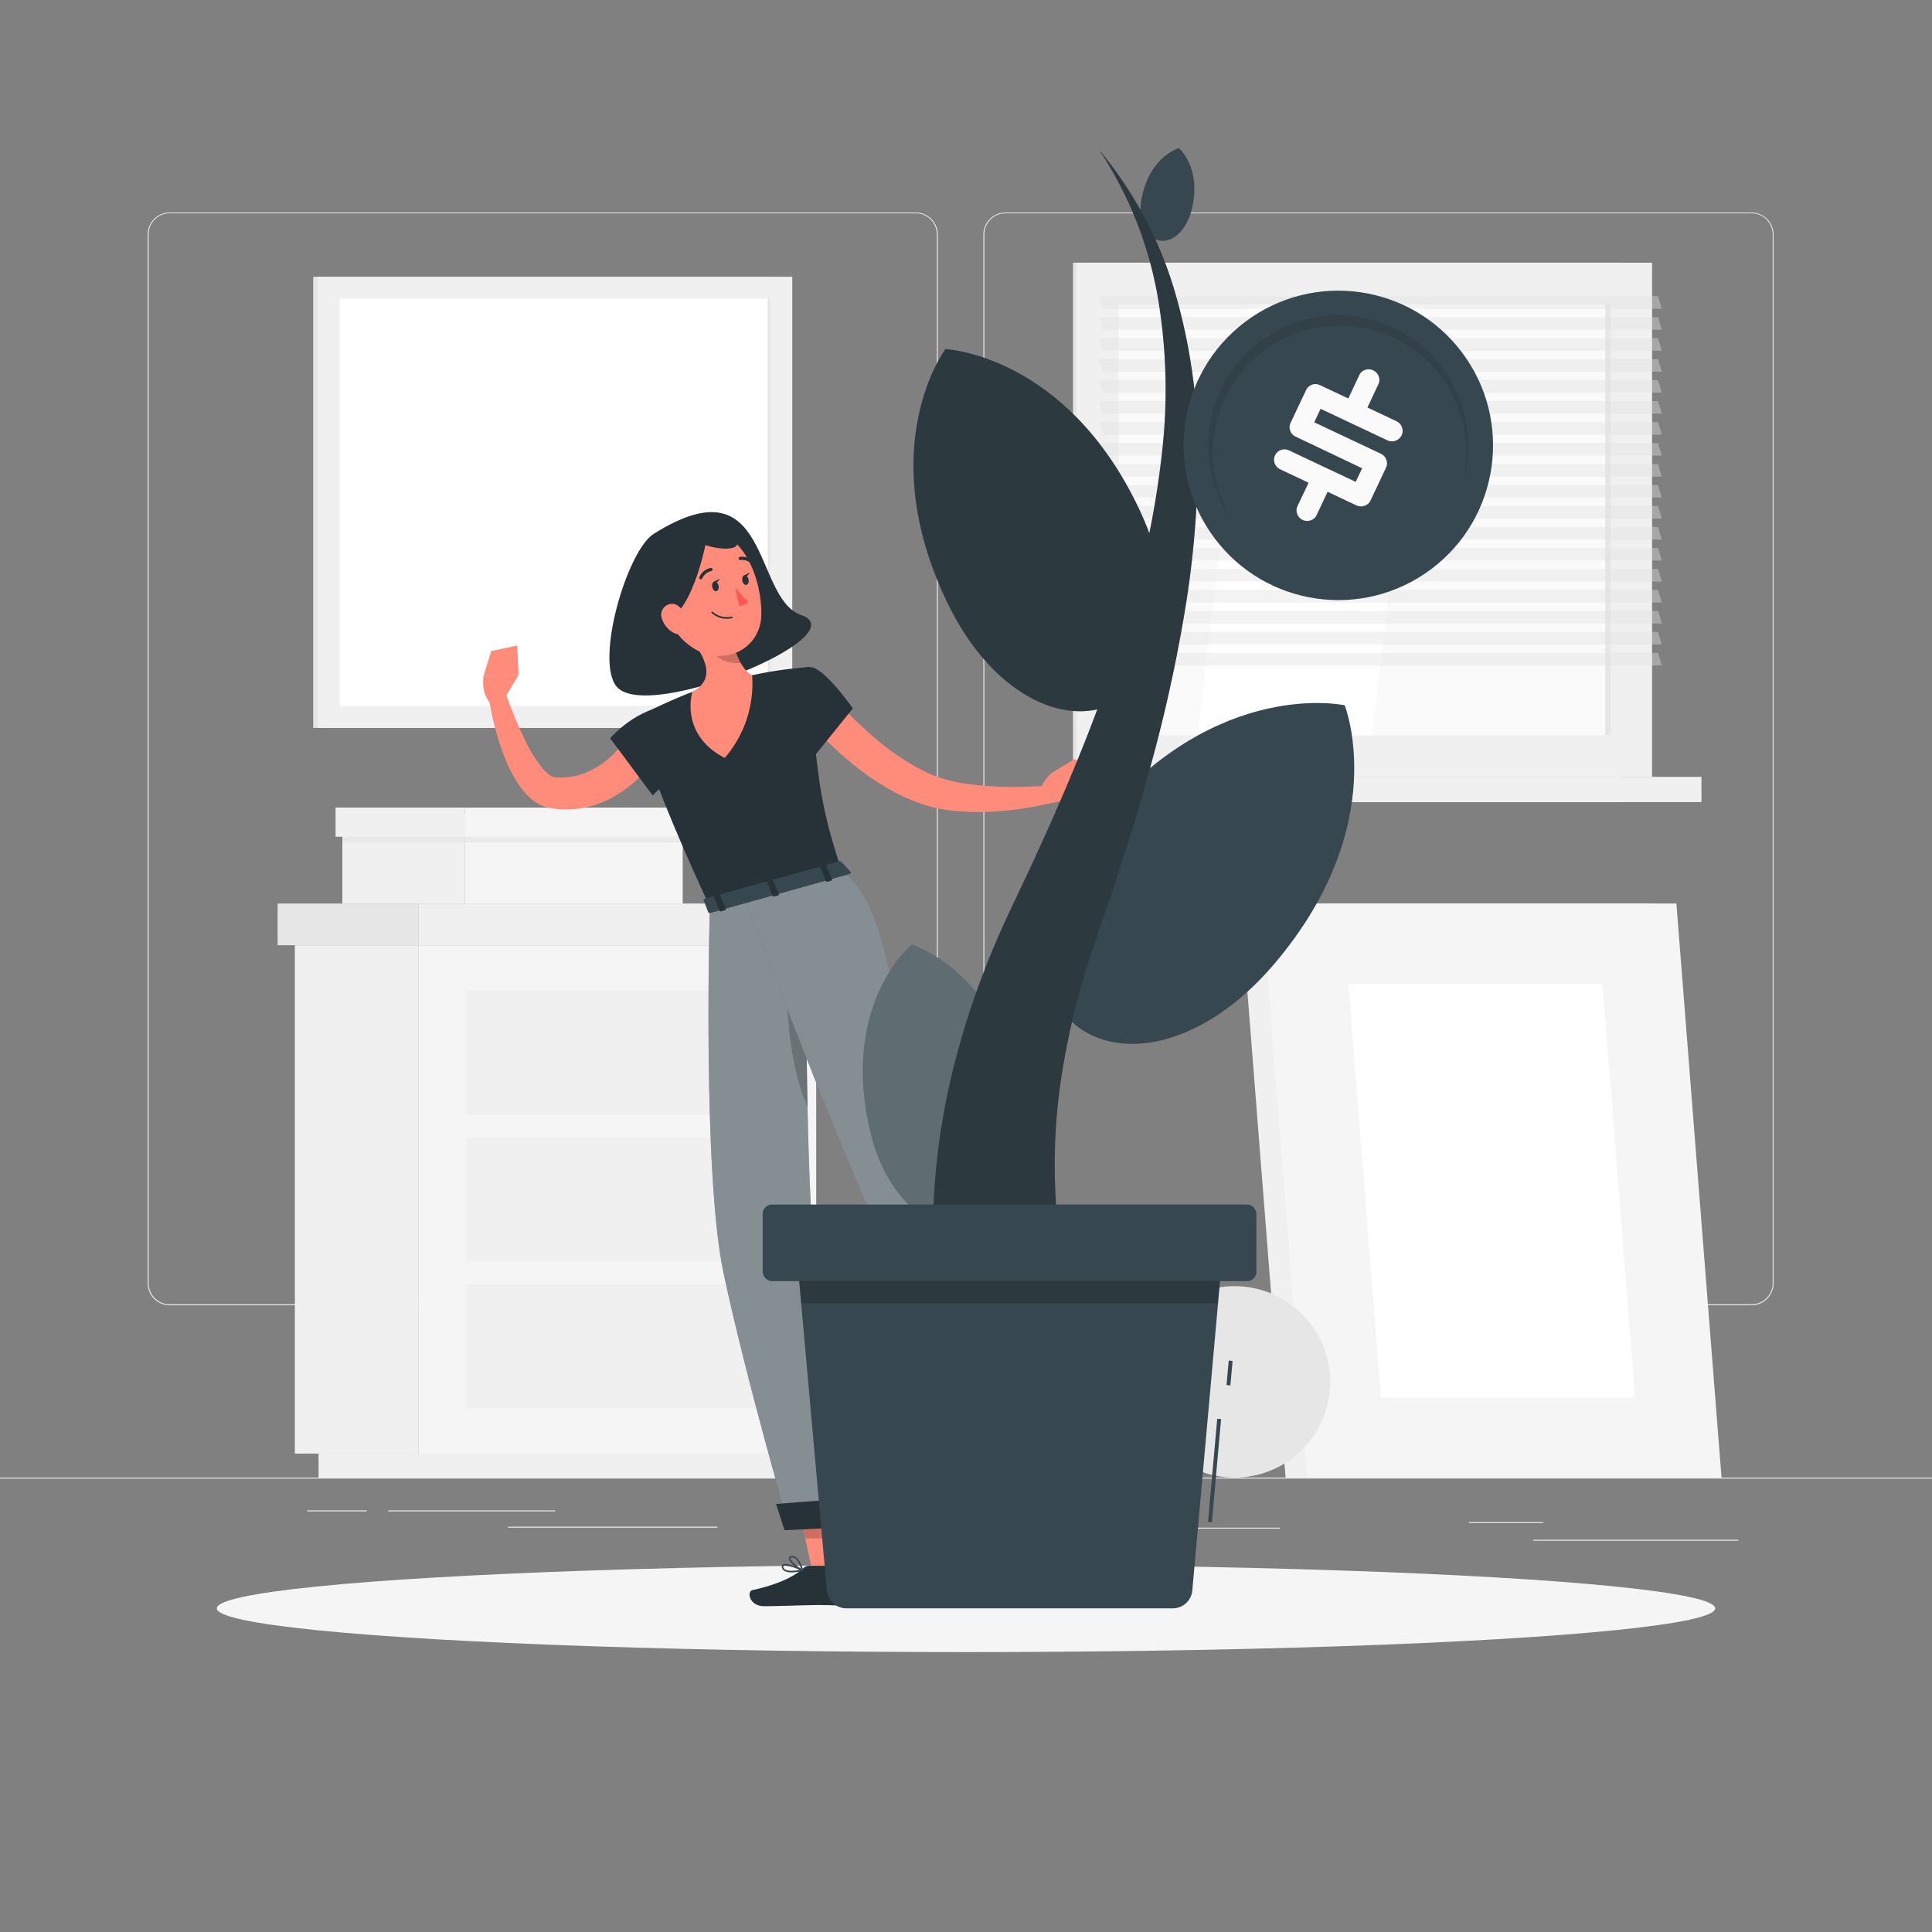 <svg xmlns="http://www.w3.org/2000/svg" viewBox="0 0 500 500"><rect x="0" y="0" width="500" height="500" fill="#808080" stroke="none"/><!--23-Growing--><g id="freepik--background-complete--inject-1--inject-185"><rect y="382.4" width="500" height="0.25" style="fill:#ebebeb"></rect><rect x="396.83" y="398.49" width="53.07" height="0.25" style="fill:#ebebeb"></rect><rect x="272.56" y="395.36" width="58.66" height="0.25" style="fill:#ebebeb"></rect><rect x="380.2" y="393.92" width="19.19" height="0.25" style="fill:#ebebeb"></rect><rect x="100.47" y="390.89" width="43.19" height="0.25" style="fill:#ebebeb"></rect><rect x="79.46" y="390.89" width="15.44" height="0.25" style="fill:#ebebeb"></rect><rect x="131.47" y="395.11" width="54.2" height="0.25" style="fill:#ebebeb"></rect><path d="M237,337.8H43.91a5.71,5.71,0,0,1-5.7-5.71V60.66A5.71,5.71,0,0,1,43.91,55H237a5.71,5.71,0,0,1,5.71,5.71V332.09A5.71,5.71,0,0,1,237,337.8ZM43.91,55.2a5.46,5.46,0,0,0-5.45,5.46V332.09a5.46,5.46,0,0,0,5.45,5.46H237a5.47,5.47,0,0,0,5.46-5.46V60.66A5.47,5.47,0,0,0,237,55.2Z" style="fill:#ebebeb"></path><path d="M453.31,337.8H260.21a5.72,5.72,0,0,1-5.71-5.71V60.66A5.72,5.72,0,0,1,260.21,55h193.1A5.71,5.71,0,0,1,459,60.66V332.09A5.71,5.71,0,0,1,453.31,337.8ZM260.21,55.2a5.47,5.47,0,0,0-5.46,5.46V332.09a5.47,5.47,0,0,0,5.46,5.46h193.1a5.47,5.47,0,0,0,5.46-5.46V60.66a5.47,5.47,0,0,0-5.46-5.46Z" style="fill:#ebebeb"></path><rect x="277.7" y="67.99" width="142.16" height="133.04" style="fill:#e6e6e6"></rect><rect x="278.74" y="67.99" width="148.81" height="133.04" style="fill:#f0f0f0"></rect><rect x="277.7" y="201.04" width="142.16" height="6.55" style="fill:#e6e6e6"></rect><rect x="291.53" y="201.04" width="148.81" height="6.55" style="fill:#f0f0f0"></rect><rect x="297.37" y="70.86" width="111.55" height="127.31" transform="translate(487.66 -218.62) rotate(90)" style="fill:#fafafa"></rect><polygon points="309.97 190.29 323.15 78.74 368.22 78.74 355.04 190.29 309.97 190.29" style="fill:#fff"></polygon><rect x="360.34" y="133.83" width="111.55" height="1.36" transform="translate(550.63 -281.6) rotate(90)" style="fill:#e6e6e6"></rect><g style="opacity:0.4"><polygon points="430.08 79.91 285.37 79.91 284.38 76.65 429.1 76.65 430.08 79.91" style="fill:#e0e0e0"></polygon><polygon points="430.08 85.34 285.37 85.34 284.38 82.08 429.1 82.08 430.08 85.34" style="fill:#e0e0e0"></polygon><polygon points="430.08 90.77 285.37 90.77 284.38 87.51 429.1 87.51 430.08 90.77" style="fill:#e0e0e0"></polygon><polygon points="430.08 96.2 285.37 96.2 284.38 92.94 429.1 92.94 430.08 96.2" style="fill:#e0e0e0"></polygon><polygon points="430.08 101.63 285.37 101.63 284.38 98.37 429.1 98.37 430.08 101.63" style="fill:#e0e0e0"></polygon><polygon points="430.08 107.06 285.37 107.06 284.38 103.8 429.1 103.8 430.08 107.06" style="fill:#e0e0e0"></polygon><polygon points="430.08 112.49 285.37 112.49 284.38 109.23 429.1 109.23 430.08 112.49" style="fill:#e0e0e0"></polygon><polygon points="430.08 117.92 285.37 117.92 284.38 114.66 429.1 114.66 430.08 117.92" style="fill:#e0e0e0"></polygon><polygon points="430.08 123.35 285.37 123.35 284.38 120.09 429.1 120.09 430.08 123.35" style="fill:#e0e0e0"></polygon><polygon points="430.08 128.78 285.37 128.78 284.38 125.52 429.1 125.52 430.08 128.78" style="fill:#e0e0e0"></polygon><polygon points="430.08 134.21 285.37 134.21 284.38 130.95 429.1 130.95 430.08 134.21" style="fill:#e0e0e0"></polygon><polygon points="430.08 139.64 285.37 139.64 284.38 136.38 429.1 136.38 430.08 139.64" style="fill:#e0e0e0"></polygon><polygon points="430.08 145.07 285.37 145.07 284.38 141.81 429.1 141.81 430.08 145.07" style="fill:#e0e0e0"></polygon><polygon points="430.08 150.5 285.37 150.5 284.38 147.24 429.1 147.24 430.08 150.5" style="fill:#e0e0e0"></polygon><polygon points="430.08 155.93 285.37 155.93 284.38 152.67 429.1 152.67 430.08 155.93" style="fill:#e0e0e0"></polygon><polygon points="430.08 161.36 285.37 161.36 284.38 158.1 429.1 158.1 430.08 161.36" style="fill:#e0e0e0"></polygon><polygon points="430.08 166.79 285.37 166.79 284.38 163.53 429.1 163.53 430.08 166.79" style="fill:#e0e0e0"></polygon><polygon points="430.08 172.22 285.37 172.22 284.38 168.96 429.1 168.96 430.08 172.22" style="fill:#e0e0e0"></polygon></g><rect x="81.06" y="71.62" width="117.63" height="116.75" style="fill:#e6e6e6"></rect><rect x="82.26" y="71.62" width="122.78" height="116.75" style="fill:#f0f0f0"></rect><rect x="90.94" y="74.28" width="105.42" height="111.44" transform="translate(273.65 -13.65) rotate(90)" style="fill:#fff"></rect><rect x="146.31" y="129.65" width="105.42" height="0.7" transform="translate(329.02 -69.02) rotate(90)" style="fill:#e6e6e6"></rect><rect x="76.31" y="244.63" width="31.94" height="131.56" style="fill:#f0f0f0"></rect><rect x="82.44" y="376.19" width="122.66" height="6.21" style="fill:#f0f0f0"></rect><rect x="108.25" y="244.63" width="102.98" height="131.56" transform="translate(319.48 620.82) rotate(180)" style="fill:#f5f5f5"></rect><rect x="120.81" y="294.34" width="77.86" height="32.13" transform="translate(319.48 620.82) rotate(180)" style="fill:#f0f0f0"></rect><rect x="120.81" y="332.34" width="77.86" height="32.13" transform="translate(319.48 696.81) rotate(180)" style="fill:#f0f0f0"></rect><rect x="120.81" y="256.35" width="77.86" height="32.13" transform="translate(319.48 544.83) rotate(180)" style="fill:#f0f0f0"></rect><rect x="108.25" y="233.83" width="107.24" height="10.8" style="fill:#f0f0f0"></rect><rect x="71.85" y="233.83" width="36.4" height="10.8" transform="translate(180.1 478.46) rotate(180)" style="fill:#e6e6e6"></rect><rect x="88.6" y="210.58" width="31.75" height="23.25" transform="translate(208.95 444.41) rotate(180)" style="fill:#f0f0f0"></rect><rect x="120.35" y="210.58" width="56.33" height="23.25" style="fill:#f5f5f5"></rect><rect x="88.6" y="215.45" width="88.41" height="2.61" transform="translate(265.61 433.51) rotate(180)" style="fill:#e6e6e6;opacity:0.7;mix-blend-mode:multiply"></rect><rect x="86.85" y="209" width="33.5" height="7.55" transform="translate(207.2 425.55) rotate(180)" style="fill:#f0f0f0"></rect><rect x="120.35" y="209" width="58.08" height="7.55" style="fill:#f5f5f5"></rect><polygon points="428.31 233.83 321.03 233.83 332.71 382.4 440 382.4 428.31 233.83" style="fill:#f0f0f0"></polygon><polygon points="433.85 233.83 326.57 233.83 338.25 382.4 445.53 382.4 433.85 233.83" style="fill:#f5f5f5"></polygon><polygon points="357.37 361.67 348.95 254.56 414.73 254.56 423.15 361.67 357.37 361.67" style="fill:#fff"></polygon><circle cx="319.49" cy="357.63" r="24.77" transform="translate(-159.3 330.66) rotate(-45)" style="fill:#e6e6e6"></circle><path d="M331.62,342.87c-1.48-1.53-2.07-3.36-1.32-4.08s2.55-.07,4,1.46,2.06,3.36,1.31,4.08S333.09,344.39,331.62,342.87Z" style="fill:#e6e6e6;opacity:0.7;mix-blend-mode:multiply"></path><path d="M321.33,338.22c-2.09-.4-3.62-1.55-3.42-2.57s2-1.53,4.13-1.12,3.62,1.55,3.42,2.57S323.42,338.62,321.33,338.22Z" style="fill:#e6e6e6;opacity:0.7;mix-blend-mode:multiply"></path><path d="M323.44,346.87c-2-.71-3.28-2.28-2.84-3.51s2.4-1.65,4.41-.95,3.28,2.27,2.84,3.5S325.45,347.57,323.44,346.87Z" style="fill:#e6e6e6;opacity:0.7;mix-blend-mode:multiply"></path></g><g id="freepik--Shadow--inject-1--inject-185"><ellipse id="freepik--path--inject-1--inject-185" cx="250" cy="416.24" rx="193.89" ry="11.32" style="fill:#f5f5f5"></ellipse></g><g id="freepik--Character--inject-1--inject-185"><path d="M207.34,159.17c-12.7-4.45-7.62-40.22-38.17-21-6.92,4.36-15.32,33-9.52,39.6C167.76,187.06,222.33,164.42,207.34,159.17Z" style="fill:#263238"></path><path d="M171.58,193.13c-.25.48-.41.73-.61,1.07l-.58.94c-.39.6-.81,1.18-1.23,1.76a40.94,40.94,0,0,1-2.75,3.29,33,33,0,0,1-6.75,5.51,25.61,25.61,0,0,1-8.38,3.32,23.16,23.16,0,0,1-4.54.46c-.76,0-1.51,0-2.27-.08l-1.11-.13-.56-.07-.78-.14a11.15,11.15,0,0,1-5-2.74,19.58,19.58,0,0,1-3-3.59,38.26,38.26,0,0,1-3.7-7.45A73.25,73.25,0,0,1,126.43,180l4.3-1a111,111,0,0,0,5.64,13.53,35.88,35.88,0,0,0,3.63,5.81,11.92,11.92,0,0,0,2,2.05,3.42,3.42,0,0,0,1.6.77l1.32.07c.51,0,1,0,1.52-.06a17.47,17.47,0,0,0,3-.48,19.19,19.19,0,0,0,5.56-2.49,24.82,24.82,0,0,0,4.85-4.19,28.53,28.53,0,0,0,2.12-2.52c.33-.44.65-.89.95-1.34l.44-.67.35-.57Z" style="fill:#ff8b7b"></path><path d="M174,182.74c-9,0-16.09,8.32-16.09,8.32l11,14.8s8.87-8.34,9.82-13.06C179.67,187.88,179.4,182.71,174,182.74Z" style="fill:#263238"></path><path d="M130.3,181.17l3.92-6.5-9.09.23s-.72,4.29,1.68,7Z" style="fill:#ff8b7b"></path><polygon points="133.86 167.06 127.14 168.49 125.13 174.9 134.22 174.67 133.86 167.06" style="fill:#ff8b7b"></polygon><polygon points="219.1 407 210.51 407.82 206.13 387.8 214.72 386.98 219.1 407" style="fill:#ff8b7b"></polygon><polygon points="297.08 381.08 290.57 386.87 275.08 373.66 281.58 367.87 297.08 381.08" style="fill:#ff8b7b"></polygon><path d="M288.22,385.76l3.78-9a.69.69,0,0,1,.82-.41l7.57,1.95a1.41,1.41,0,0,1,.89,1.89c-1.37,3.12-2.19,4.56-3.85,8.53-1,2.44-2.92,8-4.33,11.37s-4.82,2.15-4.54.62c1.28-6.86.49-10.51-.4-13.38A2.29,2.29,0,0,1,288.22,385.76Z" style="fill:#263238"></path><path d="M209.43,405.22h10.33a.86.86,0,0,1,.82.63l2.24,8.17a1.28,1.28,0,0,1-1.26,1.64c-3.61-.06-5.37-.27-9.91-.27-2.8,0-10,.29-13.88.29s-4.57-3.82-3-4.17c7-1.54,11-3.68,13.2-5.72A2.11,2.11,0,0,1,209.43,405.22Z" style="fill:#263238"></path><polygon points="206.13 387.81 208.39 398.13 217.16 398.13 214.73 386.99 206.13 387.81" style="opacity:0.2"></polygon><polygon points="281.59 367.87 275.08 373.66 283.07 380.47 289.58 374.68 281.59 367.87" style="opacity:0.2"></polygon><path d="M165.6,185.15s-3.61,2.52,18.1,49.52l34.07-9.49c-4.43-13.7-6.83-22.25-8.13-52.55a103.6,103.6,0,0,0-15,2.12,111.47,111.47,0,0,0-15.47,4.31C172.7,181.51,165.6,185.15,165.6,185.15Z" style="fill:#263238"></path><path d="M188.26,157.76c.41,5.25,2,14.64,6.39,17a29.43,29.43,0,0,1-7.09,21.39c-11.82-6.14-8.38-17.08-8.38-17.08,5.18-2.87,3.89-6.95,1.84-10.55Z" style="fill:#ff8b7b"></path><path d="M190.08,167.74l-5.94-2a9.68,9.68,0,0,0,.88,3.38c1,1.95,4.31,2.68,6.67,2.44A18.81,18.81,0,0,1,190.08,167.74Z" style="opacity:0.2"></path><path d="M171,152.27c2.3,8.33,3.09,11.9,8.26,15.34,7.79,5.16,17.52.52,17.76-8.33.22-8-3.57-20.25-12.54-21.87A11.79,11.79,0,0,0,171,152.27Z" style="fill:#ff8b7b"></path><path d="M183.45,136.05c-.68,5.66-4.9,25.12-12.86,25-6.57-5.73-3.33-16.52-1.29-20.91S183.45,136.05,183.45,136.05Z" style="fill:#263238"></path><path d="M180.1,140.06c4,2.13,11.87,3.06,10.62-.19s-.89-6-6.31-5.88S180.1,140.06,180.1,140.06Z" style="fill:#263238"></path><path d="M171.32,160.16a6.27,6.27,0,0,0,3.14,3.66c2,1,3.39-.68,3.19-2.77-.18-1.88-1.43-4.66-3.59-4.78A2.84,2.84,0,0,0,171.32,160.16Z" style="fill:#ff8b7b"></path><path d="M183.7,234.67s-2,68.82,3.55,94.8c5.73,27,16.93,65.66,16.93,65.66l16.32-.79s-7.9-49-9.82-69.9c-2.64-28.8-2-96.72-2-96.72Z" style="fill:#37474F"></path><path d="M183.7,234.67s-2,68.82,3.55,94.8c5.73,27,16.93,65.66,16.93,65.66l16.32-.79s-7.9-49-9.82-69.9c-2.64-28.8-2-96.72-2-96.72Z" style="fill:#fafafa;opacity:0.4"></path><path d="M208.6,253.61c-2.54-6.37-4.77-9.88-5-3.53-.58,13.43,1.76,28.78,5.42,36.39C208.74,275.09,208.65,263.47,208.6,253.61Z" style="opacity:0.2"></path><polygon points="221.64 395.13 203.03 396.02 200.84 389.22 221 387.65 221.64 395.13" style="fill:#263238"></polygon><path d="M192.7,232.16s20.89,56.22,35,87.26c11.37,25.08,51.68,60.11,51.68,60.11l9.16-7.74s-29.14-39.94-37-57c-25.18-54.43-18.61-77.49-33.75-89.66Z" style="fill:#37474F"></path><path d="M192.7,232.16s20.89,56.22,35,87.26c11.37,25.08,51.68,60.11,51.68,60.11l9.16-7.74s-29.14-39.94-37-57c-25.18-54.43-18.61-77.49-33.75-89.66Z" style="fill:#fafafa;opacity:0.4"></path><polygon points="289.28 371.7 279.04 380.74 273.83 376.97 285.9 366.68 289.28 371.7" style="fill:#263238"></polygon><path d="M217.72,223l2.39,2.62c.18.21,0,.53-.43.63l-35.72,10c-.31.09-.61,0-.68-.18l-1.16-3c-.08-.21.14-.46.48-.56l34.49-9.6A.65.65,0,0,1,217.72,223Z" style="fill:#37474F"></path><path d="M214.16,228.19l.93-.26c.18-.05.29-.18.25-.3l-1.54-3.84c0-.11-.23-.16-.41-.11l-.93.26c-.18.05-.3.18-.25.3l1.54,3.84C213.79,228.19,214,228.24,214.16,228.19Z" style="fill:#263238"></path><path d="M186.64,235.85l.93-.26c.18-.05.3-.18.25-.3l-1.54-3.84c0-.11-.23-.16-.41-.11l-.93.26c-.18.05-.29.18-.25.3l1.54,3.84C186.27,235.85,186.46,235.9,186.64,235.85Z" style="fill:#263238"></path><path d="M200.4,232l.93-.26c.18,0,.29-.18.25-.3L200,227.62c0-.11-.23-.16-.41-.11l-.93.26c-.18,0-.29.18-.25.3l1.54,3.84C200,232,200.22,232.07,200.4,232Z" style="fill:#263238"></path><path d="M184.33,151.93c.14.69.63,1.17,1.07,1.07s.7-.73.56-1.41-.63-1.17-1.08-1.08S184.18,151.24,184.33,151.93Z" style="fill:#263238"></path><path d="M192.1,150.29c.14.69.62,1.17,1.07,1.08s.7-.73.55-1.42-.62-1.17-1.07-1.07S192,149.61,192.1,150.29Z" style="fill:#263238"></path><path d="M192.46,149l1.55-.82S193.43,149.6,192.46,149Z" style="fill:#263238"></path><path d="M190.29,151.91a18.76,18.76,0,0,0,3.38,3.87,3,3,0,0,1-2.36,1Z" style="fill:#ff5652"></path><path d="M189.54,159.94a.2.2,0,0,0,.08-.21.19.19,0,0,0-.24-.16,5.58,5.58,0,0,1-4.89-1.2.21.21,0,1,0-.29.29,5.85,5.85,0,0,0,5.26,1.31Z" style="fill:#263238"></path><path d="M181.61,149.85a.36.36,0,0,0,.14-.16,3.29,3.29,0,0,1,2.3-1.89.41.41,0,0,0-.11-.82,4.09,4.09,0,0,0-2.94,2.36.41.41,0,0,0,.61.51Z" style="fill:#263238"></path><path d="M195,145.91l.06,0a.42.42,0,0,0,0-.59,4.16,4.16,0,0,0-3.58-1.19.41.41,0,0,0,.18.81,3.25,3.25,0,0,1,2.82,1A.41.41,0,0,0,195,145.91Z" style="fill:#263238"></path><path d="M215.76,180.49c.77.89,1.73,1.93,2.63,2.9s1.87,1.93,2.83,2.87c1.93,1.87,3.91,3.7,6,5.4a61.36,61.36,0,0,0,13.19,8.53c4.4,2,9.75,2.85,15.12,3.23,2.7.2,5.44.27,8.19.22s5.55-.16,8.23-.37l.81,4.34a81.62,81.62,0,0,1-17.33,2.51,60,60,0,0,1-9-.33,37.83,37.83,0,0,1-9.13-2.16,53.6,53.6,0,0,1-8.23-4,65.79,65.79,0,0,1-7.39-5.09A85.22,85.22,0,0,1,215,192.7c-1.07-1-2.1-2.09-3.12-3.17s-2-2.14-3-3.42Z" style="fill:#ff8b7b"></path><path d="M270.83,208l8.61-1.35-7.1-6.77s-3.38,2.74-3.38,6.36Z" style="fill:#ff8b7b"></path><polygon points="284.08 199.83 278.09 196.45 272.33 199.93 279.44 206.69 284.08 199.83" style="fill:#ff8b7b"></polygon><path d="M209.64,172.63c3.71.09,11.08,10.7,11.08,10.7l-10.61,13.15s-6.18-8.66-6-13.47C204.35,178,205.42,172.53,209.64,172.63Z" style="fill:#263238"></path><path d="M286.58,390.49a2,2,0,0,1-.3-.14.69.69,0,0,1-.38-.61c0-1.11,2.56-2.89,2.86-3.09a.2.2,0,0,1,.22,0,.22.22,0,0,1,.1.21c-.19,1.14-.66,3.13-1.66,3.59A1.07,1.07,0,0,1,286.58,390.49Zm2-3.21c-1,.74-2.28,1.87-2.27,2.45,0,.08,0,.17.18.26a.75.75,0,0,0,.75.09C287.79,389.83,288.27,388.8,288.58,387.28Z" style="fill:#37474F"></path><path d="M285.3,387.86a1.23,1.23,0,0,1-.23-.11.73.73,0,0,1-.26-.87,1.07,1.07,0,0,1,.59-.69c1.14-.55,3.46.4,3.55.44a.21.21,0,0,1,.05.36A5.54,5.54,0,0,1,285.3,387.86Zm3.05-1a4.53,4.53,0,0,0-2.77-.29.65.65,0,0,0-.38.44c-.07.25,0,.35.1.4.51.34,2.19,0,3.12-.53Z" style="fill:#37474F"></path><path d="M204.85,406.93a3.44,3.44,0,0,1-2-.48,1.29,1.29,0,0,1-.52-1,.6.6,0,0,1,.26-.56c.93-.63,4.45,1,5.15,1.29a.21.21,0,0,1-.05.39A13.53,13.53,0,0,1,204.85,406.93Zm-1.65-1.78a.75.75,0,0,0-.4.08c-.05,0-.09.08-.08.2a.85.85,0,0,0,.36.69c.61.46,2,.52,3.88.17A12.83,12.83,0,0,0,203.2,405.15Z" style="fill:#37474F"></path><path d="M207.63,406.58l-.08,0c-1.16-.48-3.52-2.36-3.38-3.34,0-.21.17-.48.7-.54,2-.25,2.92,3.48,3,3.64a.21.21,0,0,1-.07.21A.21.21,0,0,1,207.63,406.58Zm-2.57-3.5h-.14c-.22,0-.33.09-.35.19-.07.56,1.55,2.05,2.74,2.71C207,405.09,206.3,403.08,205.06,403.08Z" style="fill:#37474F"></path><path d="M184.69,150.59l1.55-.82S185.67,151.24,184.69,150.59Z" style="fill:#263238"></path></g><g id="freepik--Plant--inject-1--inject-185"><path d="M235.93,244.49S218.16,259,224.77,290.94c3.9,18.83,15.65,28.41,25.94,26.32s17.38-15.49,13.62-34.35C258,250.93,235.93,244.49,235.93,244.49Z" style="fill:#37474F"></path><path d="M235.93,244.49S218.16,259,224.77,290.94c3.9,18.83,15.65,28.41,25.94,26.32s17.38-15.49,13.62-34.35C258,250.93,235.93,244.49,235.93,244.49Z" style="fill:#fff;opacity:0.2"></path><path d="M348,182.53s-32.63-7.25-63.23,29.08c-18,21.43-18.41,43.51-6.75,53.4s33.39,5.94,51.59-15.35C360.43,213.55,348,182.53,348,182.53Z" style="fill:#37474F"></path><path d="M305.1,38.33s-7.29,2-9.55,12.51c-1.34,6.2.93,10.65,4.31,11.39s7.3-2.35,8.68-8.53C310.88,43.21,305.1,38.33,305.1,38.33Z" style="fill:#37474F"></path><path d="M247.3,361.59a156.72,156.72,0,0,1-5.84-45.71A179.88,179.88,0,0,1,248,271.59a214.34,214.34,0,0,1,6.9-20.83c1.31-3.39,2.71-6.73,4.17-10,.7-1.67,1.5-3.28,2.24-4.92l1.12-2.38,1.09-2.3c5.83-12.25,11.38-24.58,16.39-37.09a382.19,382.19,0,0,0,13.13-38.13,233.5,233.5,0,0,0,7.75-39.42,142.2,142.2,0,0,0-1.24-40.09A100.34,100.34,0,0,0,284.5,38.84,102.45,102.45,0,0,1,304,75.31,148.47,148.47,0,0,1,310,116.89a244,244,0,0,1-3.49,42,391.33,391.33,0,0,1-9.19,41c-3.72,13.48-8,26.77-12.54,39.9l-.85,2.46-.43,1.23-.39,1.16c-.5,1.56-1.06,3.09-1.52,4.65-1,3.11-1.88,6.22-2.7,9.35a189.38,189.38,0,0,0-4,18.82,150.35,150.35,0,0,0-1.33,37.39,122.3,122.3,0,0,0,8.51,35Z" style="fill:#37474F"></path><path d="M247.3,361.59a156.72,156.72,0,0,1-5.84-45.71A179.88,179.88,0,0,1,248,271.59a214.34,214.34,0,0,1,6.9-20.83c1.31-3.39,2.71-6.73,4.17-10,.7-1.67,1.5-3.28,2.24-4.92l1.12-2.38,1.09-2.3c5.83-12.25,11.38-24.58,16.39-37.09a382.19,382.19,0,0,0,13.13-38.13,233.5,233.5,0,0,0,7.75-39.42,142.2,142.2,0,0,0-1.24-40.09A100.34,100.34,0,0,0,284.5,38.84,102.45,102.45,0,0,1,304,75.31,148.47,148.47,0,0,1,310,116.89a244,244,0,0,1-3.49,42,391.33,391.33,0,0,1-9.19,41c-3.72,13.48-8,26.77-12.54,39.9l-.85,2.46-.43,1.23-.39,1.16c-.5,1.56-1.06,3.09-1.52,4.65-1,3.11-1.88,6.22-2.7,9.35a189.38,189.38,0,0,0-4,18.82,150.35,150.35,0,0,0-1.33,37.39,122.3,122.3,0,0,0,8.51,35Z" style="opacity:0.2"></path><path d="M316.23,325.84l-1,11.44-6.66,74.33a5.08,5.08,0,0,1-5.06,4.63H219.05a5.09,5.09,0,0,1-5.06-4.63l-6.65-74.33-1-11.44Z" style="fill:#37474F"></path><rect x="300.94" y="380.07" width="26.79" height="1" transform="translate(-92.73 659.75) rotate(-84.89)" style="fill:#37474F"></rect><rect x="313.34" y="355.76" width="6.33" height="1" transform="matrix(0.09, -1, 1, 0.09, -66.54, 639.77)" style="fill:#37474F"></rect><path d="M244.68,90.35s-18.86,25.11.37,65.37c11.34,23.74,30.09,32.61,43.07,26.47s18-26.27,6.86-50.09C276.05,91.7,244.68,90.35,244.68,90.35Z" style="fill:#37474F"></path><path d="M244.68,90.35s-18.86,25.11.37,65.37c11.34,23.74,30.09,32.61,43.07,26.47s18-26.27,6.86-50.09C276.05,91.7,244.68,90.35,244.68,90.35Z" style="opacity:0.2"></path><polygon points="316.23 325.84 315.2 337.28 207.34 337.28 206.31 325.84 316.23 325.84" style="opacity:0.2"></polygon><rect x="197.38" y="311.73" width="127.77" height="19.83" rx="2.39" style="fill:#37474F"></rect><circle cx="346.35" cy="115.25" r="40.04" transform="translate(0.31 231.42) rotate(-36.96)" style="fill:#37474F"></circle><path d="M378.47,125.19a32.8,32.8,0,1,0-58.66,10.71,33.63,33.63,0,1,1,58.66-10.71Z" style="opacity:0.1"></path><path d="M358.69,121.06l-4,8.47a2.58,2.58,0,0,1-1.56,1.36,2.64,2.64,0,0,1-2.1-.1l-7.45-3.52-2.82,6a2.58,2.58,0,0,1-1.54,1.39,2.67,2.67,0,0,1-2.06-.1,2.71,2.71,0,0,1-1.44-1.55,2.6,2.6,0,0,1,.09-2.08l2.85-6-7.39-3.49a2.72,2.72,0,0,1-1.29-3.6,2.7,2.7,0,0,1,3.59-1.29l17.29,8.16,1.66-3.52L335.31,113a2.67,2.67,0,0,1-1.3-3.6l4-8.44a2.68,2.68,0,0,1,3.6-1.29l7.33,3.46,2.82-6a2.66,2.66,0,0,1,3.68-1.24,2.56,2.56,0,0,1,1.37,1.51,2.62,2.62,0,0,1-.1,2.07l-2.82,6,7.51,3.54a2.65,2.65,0,0,1,1.41,1.56,2.57,2.57,0,0,1-.06,2.07,2.81,2.81,0,0,1-3.69,1.32l-17.29-8.16-1.64,3.49,17.22,8.13a2.67,2.67,0,0,1,1.42,1.56A2.53,2.53,0,0,1,358.69,121.06Z" style="fill:#fafafa"></path></g></svg>